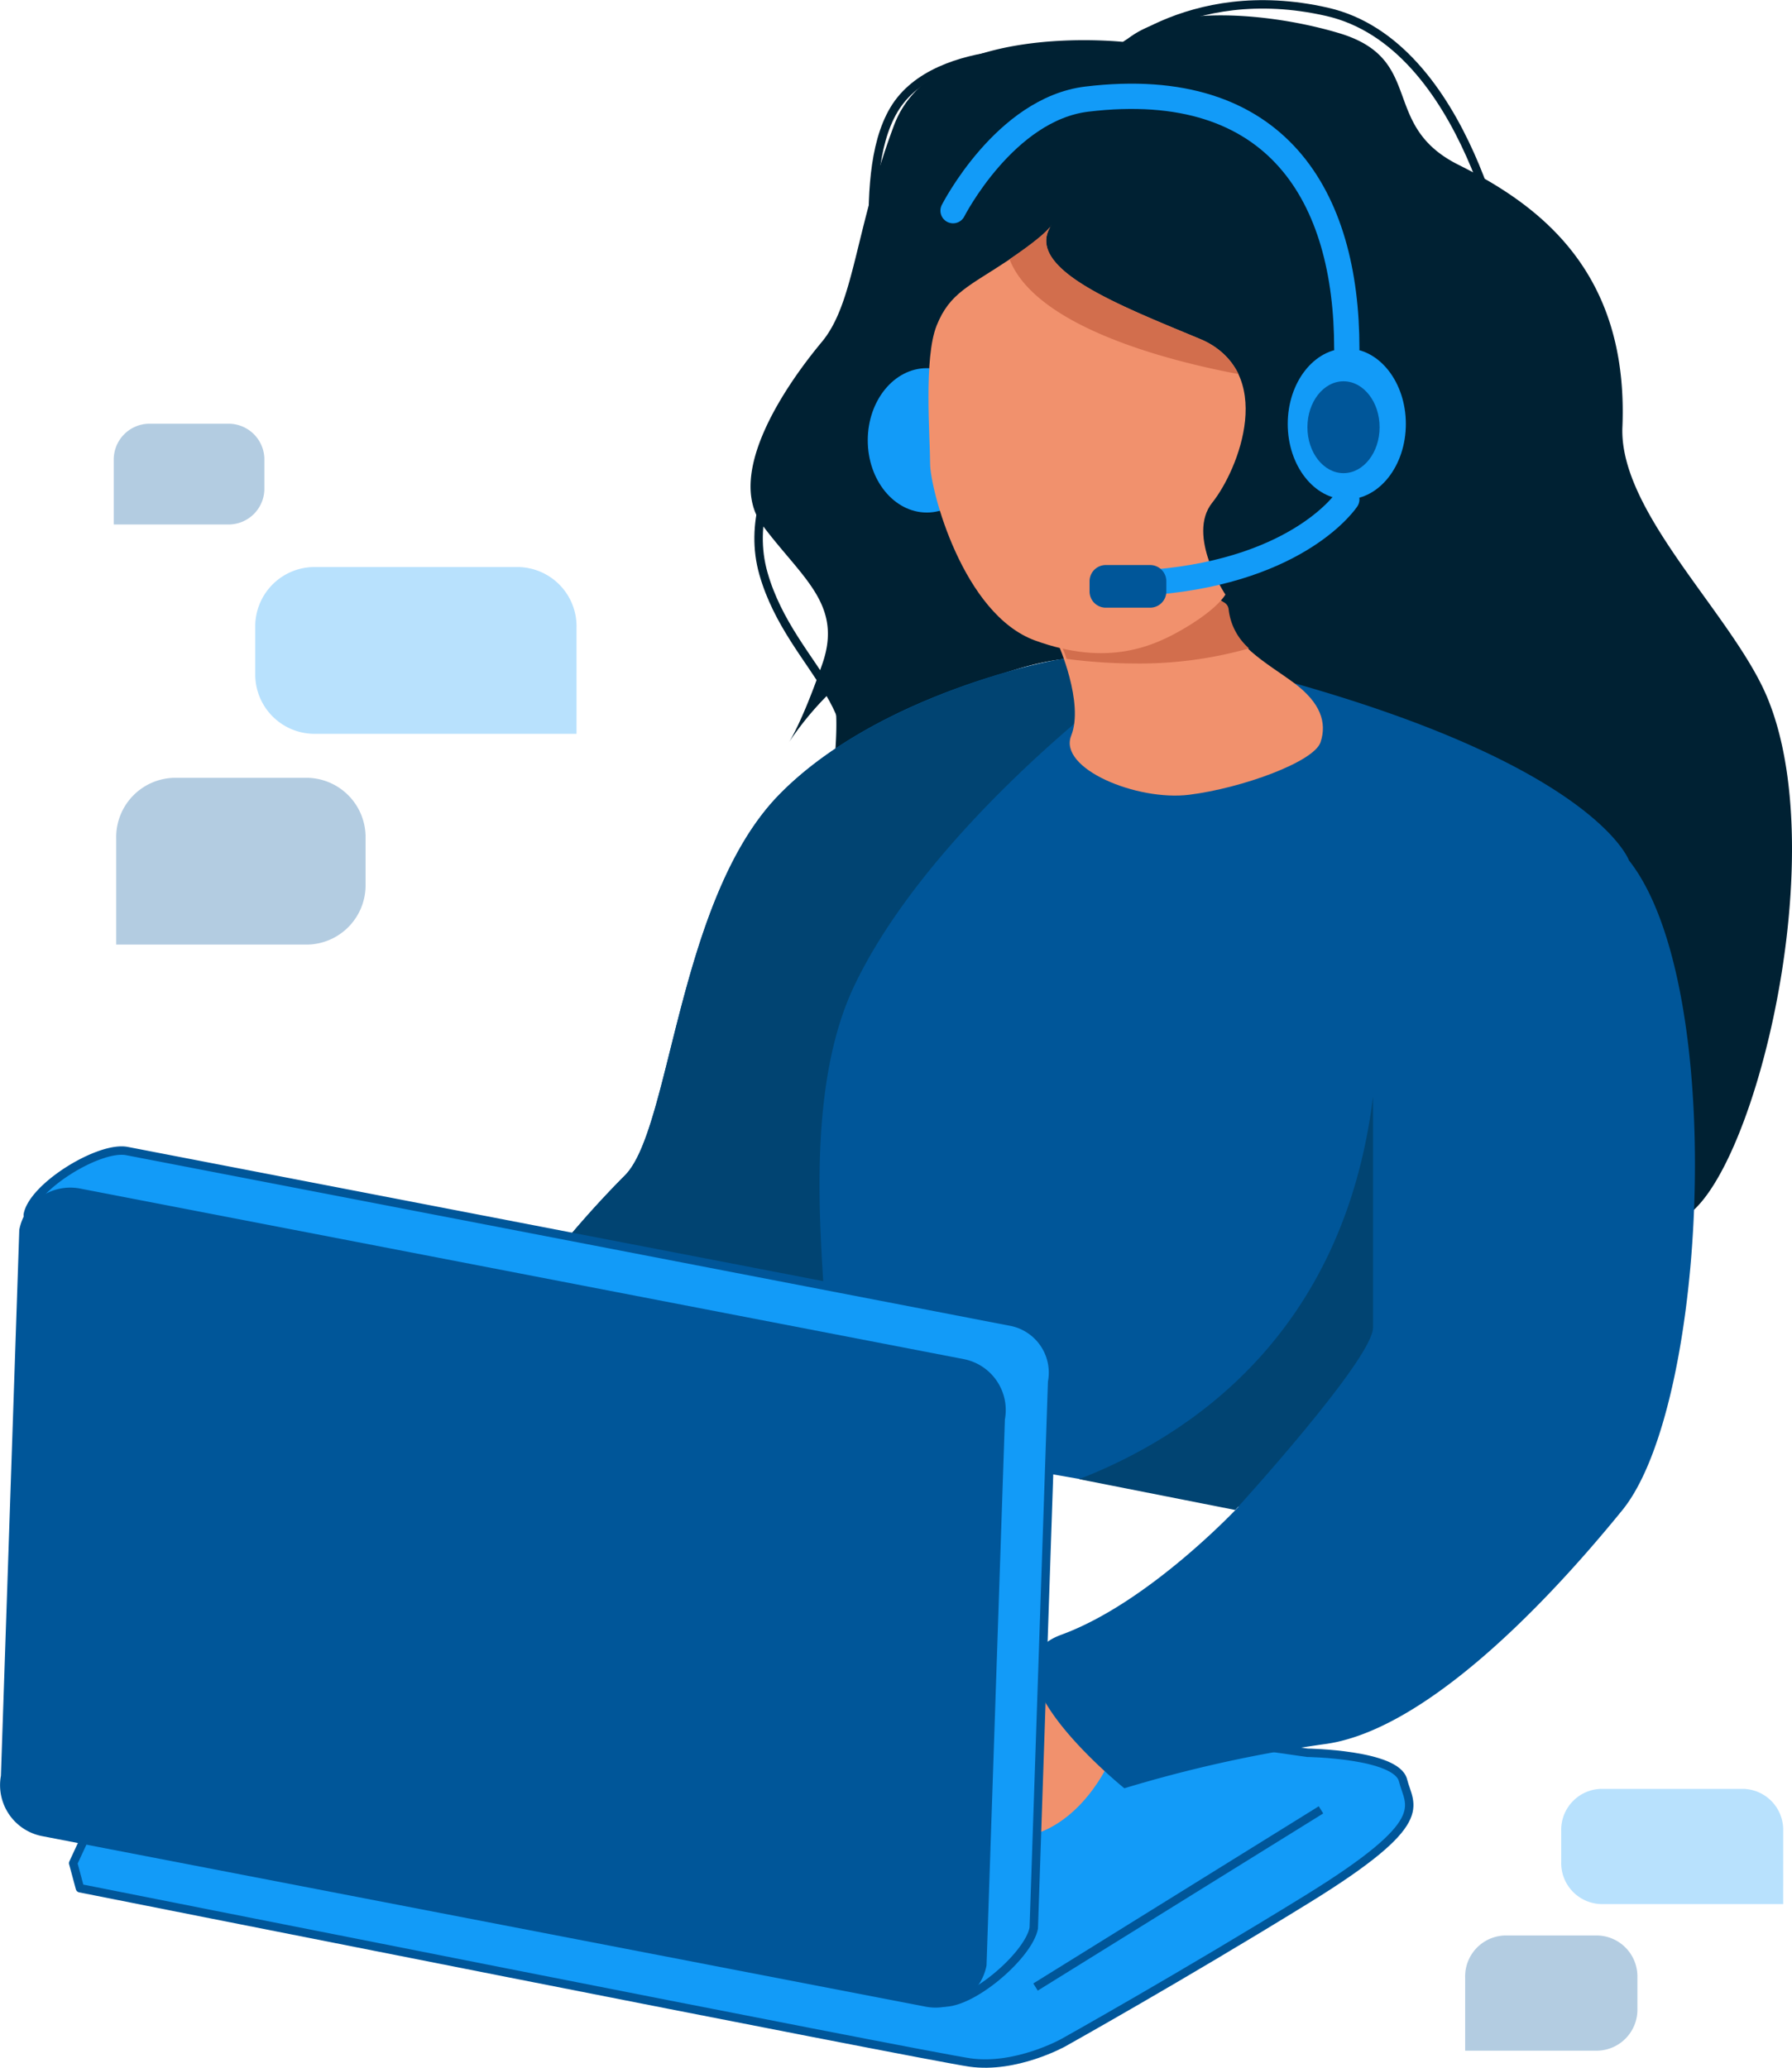 <svg xmlns="http://www.w3.org/2000/svg" width="212.553" height="245.289" viewBox="0 0 212.553 245.289"><defs><style>.a,.m{fill:none;}.a{stroke:#002133;}.a,.d,.h,.j,.m{stroke-miterlimit:10;}.b{fill:#002133;}.c,.d,.h,.l{fill:#129bf8;}.d,.h,.j{stroke:#005699;}.d{stroke-linejoin:round;}.e{fill:#f1916d;}.f,.k{fill:#005699;}.g{fill:#014472;}.i{fill:#d26e4d;}.j{fill:#8282f4;}.k,.l{opacity:0.3;}.m{stroke:#129bf8;stroke-linecap:round;stroke-width:3px;}</style></defs><g transform="translate(-140.706 -107.044)"><g transform="translate(230.682 107.561)"><path class="a" d="M313.1,114.363s9.652-9.729,26.386-5.915,21.4,31.056,21.4,31.056" transform="translate(-272.051 -107.561)"/><path class="a" d="M297.752,115.05s-16.268-1.868-21.327,6.616-.389,25.608-3.5,28.721-15.334,14.555-11.987,26.308,15.022,16.657,7.628,27.865" transform="translate(-260.361 -109.182)"/></g><g transform="translate(140.706 108.866)"><path class="b" d="M303.475,112.4s-22.65-2.569-27.32,9.885-4.67,21.015-8.562,25.686-11.675,15.567-7.005,21.794,9.5,9.34,7.083,16.345-3.97,9.34-3.97,9.34A36.906,36.906,0,0,1,268.138,190c1.79-1.557,1.012,7.005,1.012,7.005s16.735-10.43,27.4-11.442,30.434,7.783,30.434,7.783a34.741,34.741,0,0,0,2.88,10.663c2.335,4.67-2.335,60.711,13.232,54.485s16.345-7.005,24.907-6.227S388.237,210.238,379.675,190c-4.125-9.729-17.513-21.794-17.124-31.912.778-18.68-10.118-26.464-19.459-31.134s-3.892-12.454-14.01-15.567C320.6,108.819,308.145,107.885,303.475,112.4Z" transform="translate(-170.115 -109.237)"/><ellipse class="c" cx="7.005" cy="8.562" rx="7.005" ry="8.562" transform="translate(102.926 41.846)"/><path class="d" d="M332.686,366.173s10.586.156,11.364,3.269,3.658,4.826-11.364,14.088-28.955,17.046-28.955,17.046-5.6,3.113-11.053,2.335S187.117,382.24,187.117,382.24l-.8-2.971,14.831-32Z" transform="translate(-177.636 -160.1)"/><path class="e" d="M310.12,372.675s-4.047,9.029-12.22,8.718l.623-17.669c-.156.156,8.173-2.024,8.173-2.024Z" transform="translate(-178.706 -165.195)"/><path class="f" d="M289.579,207.3c-.156-.234-22.105,3.814-34.092,16.19s-12.765,39.618-18.213,45.067a118.923,118.923,0,0,0-9.574,10.9l34.481,4.67s18.68,1.868,21.794,6.382,1.557,13.076,1.557,13.076l24.518,4.281s-10.586,11.364-21.015,15.178,7.472,18.213,7.472,18.213a156.956,156.956,0,0,1,23.584-5.215c11.364-1.4,25.374-15.333,35.493-27.787s12.454-62.268.778-77.057c0,0-3.892-10.9-39.7-21.015" transform="translate(-163.146 -130.97)"/><path class="g" d="M255.487,223.487c-11.987,12.376-12.765,39.618-18.213,45.067a118.931,118.931,0,0,0-9.574,10.9l33.236,4.514c-.311-7.628-2.335-25.686,3.58-37.983,8.562-17.9,30.044-34.247,30.044-34.247l-1.946-3.892-3.036-.545C289.423,207.064,267.474,211.189,255.487,223.487Z" transform="translate(-163.146 -130.97)"/><path class="h" d="M257.191,383.237,156.239,359.108a6.157,6.157,0,0,1-4.9-7.161L149,289.834c.623-3.347,8.484-8.173,11.753-7.55L265.6,302.521a6.157,6.157,0,0,1,4.9,7.161l-2.179,64.759C267.7,377.788,260.538,383.859,257.191,383.237Z" transform="translate(-145.703 -147.581)"/><path class="e" d="M306,203.44s3.113,7.005,1.557,10.9,7.783,7.784,14.01,7.005,14.789-3.892,15.567-6.227,0-4.67-3.113-7.005-7.784-4.67-8.173-8.951S306,203.44,306,203.44Z" transform="translate(-180.501 -128.903)"/><path class="i" d="M328.761,204.051a7.21,7.21,0,0,1-2.413-4.592c-.389-4.281-19.848,4.281-19.848,4.281a13.1,13.1,0,0,1,.623,1.557,62.842,62.842,0,0,0,8.017.545A47.761,47.761,0,0,0,328.761,204.051Z" transform="translate(-180.612 -128.969)"/><path class="e" d="M300.844,141.2s-.389,1.012-5.059,4.125-7.005,3.892-8.562,7.784-.778,13.232-.778,16.345,3.892,17.9,12.454,21.016,14.01.778,17.9-1.557,4.67-3.892,4.67-3.892-4.67-7.005-1.557-10.9,7.784-15.567-1.557-19.459S297.341,146.337,300.844,141.2Z" transform="translate(-176.124 -116.322)"/><g transform="translate(119.739 24.8)"><path class="i" d="M304.9,141.256a.241.241,0,0,0,.078-.156A.272.272,0,0,1,304.9,141.256Z" transform="translate(-299.996 -141.1)"/><path class="i" d="M321.094,154.688c-9.262-3.892-20.782-8.251-17.591-13.388-.233.389-1.245,1.479-4.9,3.97,3.113,8.017,18.836,12.064,27.164,13.621A8.664,8.664,0,0,0,321.094,154.688Z" transform="translate(-298.6 -141.144)"/></g><path class="g" d="M327.725,323.036s16.345-17.9,16.345-21.638V274c-3.5,28.41-22.027,40.4-34.87,45.378Z" transform="translate(-181.211 -145.757)"/><path class="f" d="M254.617,385.03,149.773,364.793a6.158,6.158,0,0,1-4.9-7.161l2.179-64.759a6.158,6.158,0,0,1,7.161-4.9l104.844,20.237a6.158,6.158,0,0,1,4.9,7.161l-2.179,64.759A6.157,6.157,0,0,1,254.617,385.03Z" transform="translate(-144.764 -148.83)"/><line class="j" y1="21.015" x2="33.858" transform="translate(122.827 212.845)"/><path class="k" d="M133,240.778h22.75a7.036,7.036,0,0,0,6.825-7.192v-5.394A7.036,7.036,0,0,0,155.75,221H139.825A7.036,7.036,0,0,0,133,228.192Z" transform="translate(-119.216 -130.563)"/><path class="k" d="M133,232.948h13.743a4.251,4.251,0,0,0,4.123-4.345v-3.259A4.251,4.251,0,0,0,146.743,221h-9.62A4.251,4.251,0,0,0,133,225.345Z" transform="translate(-119.508 -172.563)"/><path class="k" d="M133,234.664h15.717a4.861,4.861,0,0,0,4.715-4.969v-3.727A4.861,4.861,0,0,0,148.718,221h-11A4.861,4.861,0,0,0,133,225.969Z" transform="translate(40.784 6.746)"/><path class="l" d="M200.105,198.778H168.825A7.036,7.036,0,0,1,162,191.586v-5.394A7.036,7.036,0,0,1,168.825,179h24.456a7.036,7.036,0,0,1,6.825,7.192Z" transform="translate(-131.723 -113.563)"/><path class="l" d="M188.327,192.665H166.715A4.861,4.861,0,0,1,162,187.7v-3.727A4.861,4.861,0,0,1,166.715,179h16.9a4.861,4.861,0,0,1,4.715,4.969Z" transform="translate(23.179 31.355)"/><ellipse class="c" cx="7.005" cy="8.951" rx="7.005" ry="8.951" transform="translate(152.741 39.511)"/><ellipse class="f" cx="4.281" cy="5.448" rx="4.281" ry="5.448" transform="translate(155.076 43.403)"/><path class="m" d="M290,135.137s6.149-12.064,15.878-13.232c22.65-2.724,30.823,11.675,30.823,29.577" transform="translate(-176.955 -111.972)"/><path class="m" d="M343.528,183s-5.448,8.328-22.728,9.807" transform="translate(-183.782 -125.587)"/><path class="f" d="M317.961,198.059h-5.215a1.927,1.927,0,0,1-1.946-1.946v-1.168A1.927,1.927,0,0,1,312.746,193h5.215a1.927,1.927,0,0,1,1.946,1.946v1.168A1.927,1.927,0,0,1,317.961,198.059Z" transform="translate(-181.565 -127.803)"/></g></g></svg>